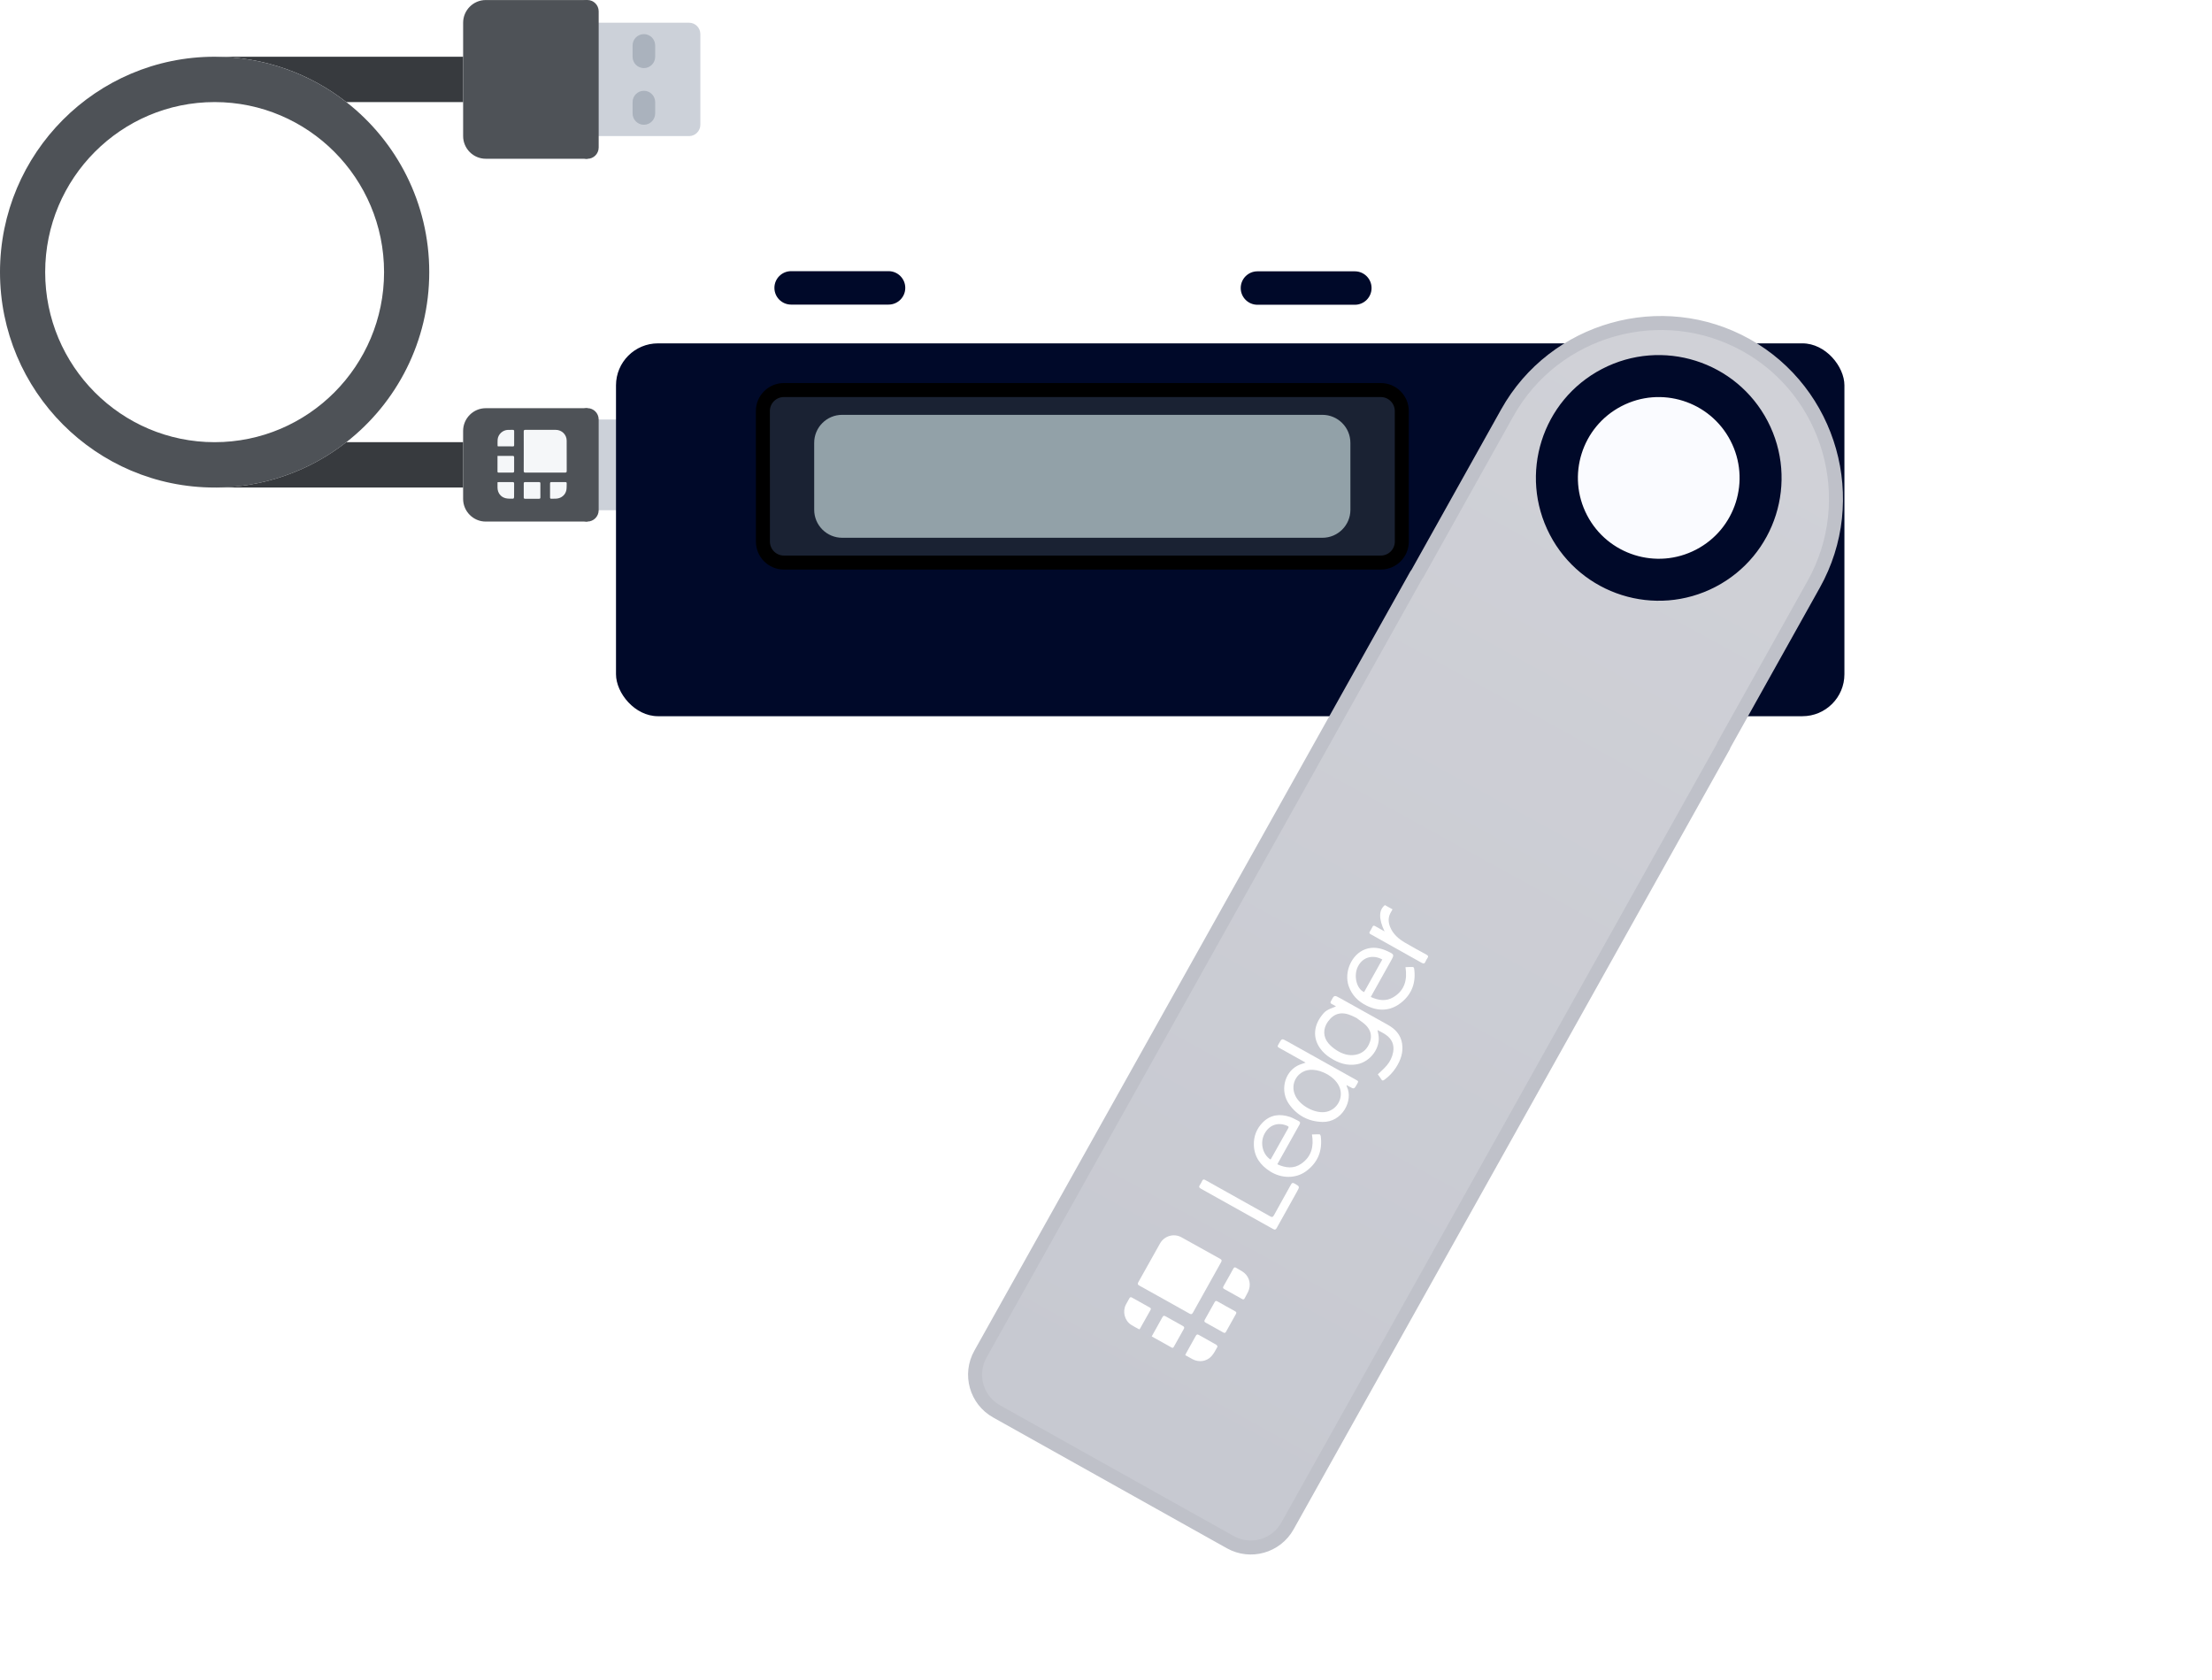 <svg xmlns="http://www.w3.org/2000/svg" width="158" height="120" fill="none" viewBox="0 0 158 120"><g clip-path="url(#clip0)"><path fill="#373A3E" d="M33.081 7.292L24.738 7.292C22.148 5.267 18.872 4.053 15.33 4.053L33.081 4.053L33.081 7.292Z"/><path fill="#4E5257" d="M24.738 31.589C22.14 33.622 18.88 34.829 15.33 34.829C6.866 34.829 -0 27.937 -0 19.441C-0 10.945 6.866 4.053 15.33 4.053C18.872 4.053 22.148 5.268 24.738 7.292C28.345 10.111 30.661 14.508 30.661 19.441C30.661 24.373 28.345 28.771 24.738 31.589ZM15.33 31.589C22.011 31.589 27.433 26.147 27.433 19.441C27.433 12.735 22.011 7.292 15.33 7.292C8.649 7.292 3.227 12.735 3.227 19.441C3.227 26.147 8.649 31.589 15.33 31.589Z"/><path fill="#373A3E" d="M15.33 34.828C18.881 34.828 22.14 33.622 24.738 31.589L33.081 31.589L33.081 34.828L15.33 34.828Z"/><path fill="#CCD1D9" d="M50.025 8.912C50.025 9.357 49.662 9.722 49.218 9.722L41.148 9.722C40.704 9.722 41.149 9.357 41.149 8.912L41.149 2.433C41.149 1.987 40.704 1.623 41.148 1.623L49.218 1.623C49.662 1.623 50.025 1.987 50.025 2.433L50.025 8.912Z"/><path fill="#4E5257" d="M41.956 11.341L34.695 11.341C33.807 11.341 33.081 10.613 33.081 9.722L33.081 7.292L33.081 4.052L33.081 1.623C33.081 0.732 33.807 0.003 34.695 0.003L41.956 0.003L41.956 1.623L41.956 9.722L41.956 11.341Z"/><path fill="#AAB2BD" d="M45.184 4.055L45.184 3.247C45.184 2.8 45.545 2.438 45.991 2.438C46.437 2.438 46.798 2.8 46.798 3.247L46.798 4.055C46.798 4.503 46.437 4.865 45.991 4.865C45.545 4.865 45.184 4.503 45.184 4.055Z"/><path fill="#4E5257" d="M41.149 10.536L41.149 0.81C41.149 0.363 41.51 0 41.956 0C42.402 0 42.763 0.363 42.763 0.81L42.763 10.536C42.763 10.983 42.402 11.346 41.956 11.346C41.51 11.346 41.149 10.984 41.149 10.536Z"/><path fill="#AAB2BD" d="M45.184 8.103L45.184 7.296C45.184 6.848 45.545 6.486 45.991 6.486C46.437 6.486 46.798 6.848 46.798 7.296L46.798 8.103C46.798 8.551 46.437 8.913 45.991 8.913C45.545 8.913 45.184 8.551 45.184 8.103Z"/><path fill="#CCD1D9" d="M41.147 30.781C41.147 30.335 41.51 29.971 41.954 29.971L49.217 29.971C49.66 29.971 50.023 30.335 50.023 30.781L50.023 35.64C50.023 36.086 49.66 36.45 49.217 36.45L41.953 36.45C41.509 36.45 41.146 36.086 41.146 35.64L41.146 30.781L41.147 30.781Z"/><path fill="#4E5257" d="M41.148 36.45L41.148 29.967C41.148 29.519 41.509 29.157 41.955 29.157C42.401 29.157 42.762 29.519 42.762 29.967L42.762 36.45C42.762 36.897 42.401 37.26 41.955 37.26C41.509 37.26 41.148 36.897 41.148 36.45Z"/><path fill="#AAB2BD" d="M45.182 32.402L45.182 31.595C45.182 31.147 45.543 30.785 45.989 30.785C46.435 30.785 46.796 31.147 46.796 31.595L46.796 32.402C46.796 32.85 46.435 33.212 45.989 33.212C45.543 33.212 45.182 32.85 45.182 32.402Z"/><path fill="#AAB2BD" d="M45.182 34.828L45.182 34.02C45.182 33.572 45.543 33.21 45.989 33.21C46.435 33.21 46.796 33.572 46.796 34.02L46.796 34.828C46.796 35.275 46.435 35.638 45.989 35.638C45.543 35.638 45.182 35.276 45.182 34.828Z"/><path fill="#4E5257" d="M41.955 37.26L34.694 37.26C33.806 37.26 33.08 36.532 33.08 35.641L33.08 34.831L33.08 31.591L33.08 30.781C33.08 29.89 33.806 29.161 34.694 29.161L41.955 29.161L41.955 29.971L41.955 36.45L41.955 37.26Z"/><path fill="#F5F7F9" d="M37.411 32.231C37.411 31.764 37.413 31.297 37.409 30.831C37.408 30.737 37.435 30.705 37.532 30.706C38.255 30.709 38.979 30.706 39.702 30.708C40.128 30.709 40.474 31.05 40.477 31.474C40.48 32.196 40.476 32.92 40.48 33.643C40.48 33.742 40.444 33.763 40.352 33.763C39.414 33.76 38.475 33.759 37.536 33.763C37.43 33.764 37.408 33.727 37.409 33.63C37.413 33.164 37.411 32.698 37.411 32.231Z"/><path fill="#F5F7F9" d="M38.598 35.034C38.598 35.198 38.595 35.362 38.599 35.527C38.6 35.598 38.581 35.631 38.502 35.631C38.171 35.628 37.841 35.628 37.51 35.631C37.435 35.631 37.41 35.606 37.41 35.531C37.413 35.202 37.413 34.873 37.41 34.544C37.409 34.462 37.44 34.439 37.519 34.439C37.845 34.442 38.172 34.442 38.499 34.439C38.575 34.439 38.6 34.467 38.599 34.54C38.595 34.704 38.598 34.869 38.598 35.034Z"/><path fill="#F5F7F9" d="M35.536 32.569C35.68 32.569 35.809 32.569 35.939 32.569C36.162 32.569 36.385 32.572 36.608 32.568C36.69 32.567 36.725 32.587 36.724 32.677C36.72 33.002 36.721 33.327 36.724 33.651C36.725 33.737 36.694 33.764 36.609 33.762C36.286 33.758 35.963 33.761 35.64 33.761C35.584 33.761 35.534 33.765 35.535 33.681C35.538 33.319 35.536 32.956 35.536 32.569Z"/><path fill="#F5F7F9" d="M35.536 34.451C35.578 34.446 35.605 34.441 35.631 34.44C35.957 34.44 36.284 34.442 36.611 34.438C36.696 34.438 36.725 34.467 36.724 34.552C36.72 34.877 36.724 35.201 36.72 35.526C36.719 35.561 36.681 35.624 36.661 35.624C36.482 35.622 36.297 35.635 36.124 35.594C35.765 35.512 35.54 35.206 35.537 34.84C35.535 34.714 35.536 34.587 35.536 34.451Z"/><path fill="#F5F7F9" d="M35.542 31.871C35.542 31.713 35.532 31.559 35.544 31.407C35.573 31.031 35.899 30.724 36.277 30.71C36.392 30.706 36.508 30.712 36.623 30.708C36.695 30.706 36.726 30.731 36.726 30.807C36.723 31.136 36.724 31.465 36.725 31.794C36.725 31.851 36.715 31.89 36.645 31.889C36.291 31.887 35.938 31.887 35.584 31.886C35.573 31.886 35.563 31.879 35.542 31.871Z"/><path fill="#F5F7F9" d="M39.886 34.44C40.047 34.44 40.209 34.443 40.37 34.438C40.448 34.437 40.484 34.46 40.479 34.542C40.469 34.698 40.484 34.858 40.455 35.01C40.388 35.356 40.096 35.598 39.742 35.621C39.623 35.629 39.504 35.625 39.385 35.63C39.316 35.632 39.288 35.606 39.289 35.536C39.291 35.204 39.291 34.871 39.289 34.539C39.288 34.465 39.316 34.437 39.391 34.438C39.555 34.442 39.721 34.44 39.886 34.44Z"/></g><path fill="#000929" d="M96.775 19.383H89.817C89.157 19.383 88.623 19.918 88.623 20.578C88.623 21.237 89.158 21.772 89.818 21.772H96.775C97.435 21.772 97.969 21.237 97.969 20.578C97.969 19.918 97.434 19.383 96.775 19.383Z"/><path fill="#000929" d="M63.468 19.371H56.51C55.85 19.371 55.315 19.906 55.315 20.565C55.315 21.225 55.85 21.76 56.51 21.76H63.468C64.128 21.76 64.663 21.225 64.662 20.565C64.662 19.906 64.127 19.371 63.468 19.371Z"/><g filter="url(#filter0_d)"><rect width="87.744" height="26.636" x="44" y="20.529" fill="#000929" rx="3"/></g><path fill="#1A2233" stroke="#000" d="M55.991 27.865H98.627C99.455 27.865 100.127 28.537 100.127 29.365L100.13 38.688C100.13 39.517 99.459 40.188 98.63 40.188H55.994C55.166 40.188 54.494 39.517 54.494 38.688L54.491 29.365C54.491 28.537 55.162 27.865 55.991 27.865Z"/><path fill="#92A1A8" d="M94.456 29.635H60.155C59.051 29.635 58.156 30.53 58.156 31.635L58.157 36.418C58.157 37.522 59.053 38.418 60.158 38.418H94.458C95.563 38.418 96.458 37.522 96.458 36.418L96.456 31.635C96.456 30.53 95.56 29.635 94.456 29.635Z"/><g filter="url(#filter1_d)"><path fill="url(#paint0_linear)" d="M124.734 22.661C118.711 19.295 111.028 21.463 107.664 27.486L101.22 39.019C101.218 39.022 101.213 39.024 101.209 39.021C101.205 39.018 101.2 39.019 101.198 39.023L70.029 94.742C69.221 96.188 69.737 98.016 71.182 98.825L87.877 108.169C89.323 108.979 91.152 108.462 91.961 107.015L123.112 51.299C123.114 51.295 123.113 51.29 123.109 51.287C123.105 51.284 123.104 51.279 123.106 51.274L129.55 39.742C132.927 33.712 130.751 26.03 124.734 22.661Z"/><path stroke="#BFC1C9" stroke-miterlimit="10" d="M124.734 22.661C118.711 19.295 111.028 21.463 107.664 27.486L101.22 39.019C101.218 39.022 101.213 39.024 101.209 39.021C101.205 39.018 101.2 39.019 101.198 39.023L70.029 94.742C69.221 96.188 69.737 98.016 71.182 98.825L87.877 108.169C89.323 108.979 91.152 108.462 91.961 107.015L123.112 51.299C123.114 51.295 123.113 51.29 123.109 51.287C123.105 51.284 123.104 51.279 123.106 51.274L129.55 39.742C132.927 33.712 130.751 26.03 124.734 22.661Z"/></g><path fill="#fff" d="M83.169 92.837C82.574 92.505 81.98 92.169 81.382 91.842C81.262 91.776 81.24 91.72 81.31 91.596C81.829 90.677 82.34 89.752 82.858 88.832C83.163 88.289 83.845 88.09 84.386 88.389C85.311 88.899 86.23 89.419 87.155 89.929C87.282 89.999 87.283 90.061 87.217 90.177C86.545 91.372 85.876 92.569 85.212 93.769C85.137 93.904 85.075 93.906 84.952 93.836C84.361 93.499 83.764 93.169 83.169 92.837Z"/><path fill="#fff" d="M98.394 73.585C98.416 73.695 98.437 73.803 98.458 73.911C98.636 74.839 97.898 75.859 96.916 76.033C96.225 76.156 95.611 75.946 95.038 75.581C94.744 75.394 94.486 75.167 94.283 74.876C93.756 74.121 93.849 73.273 94.404 72.553C94.673 72.203 94.775 72.152 95.43 71.893C95.312 71.827 95.215 71.768 95.114 71.718C95.022 71.672 95.017 71.62 95.063 71.531C95.3 71.072 95.298 71.071 95.748 71.323C96.876 71.952 98.002 72.582 99.13 73.211C99.663 73.509 100.051 73.921 100.149 74.548C100.247 75.174 100.052 75.737 99.719 76.256C99.499 76.598 99.224 76.892 98.891 77.133C98.787 77.209 98.726 77.218 98.656 77.095C98.585 76.971 98.492 76.858 98.416 76.751C98.641 76.53 98.871 76.333 99.064 76.105C99.294 75.832 99.449 75.511 99.512 75.155C99.603 74.637 99.421 74.226 98.999 73.93C98.808 73.793 98.59 73.694 98.394 73.585ZM96.901 72.726C96.896 72.733 96.907 72.72 96.901 72.726C96.791 72.672 96.681 72.615 96.569 72.565C95.844 72.24 95.289 72.376 94.854 72.979C94.487 73.49 94.496 74.088 94.909 74.557C95.069 74.74 95.265 74.898 95.469 75.029C95.883 75.293 96.338 75.446 96.839 75.35C97.36 75.249 97.687 74.915 97.857 74.423C98.016 73.964 97.887 73.565 97.559 73.237C97.365 73.041 97.117 72.902 96.901 72.726Z"/><path fill="#fff" d="M93.258 75.912C92.65 75.572 92.046 75.234 91.443 74.898C91.225 74.776 91.225 74.776 91.343 74.564C91.558 74.179 91.558 74.179 91.941 74.393C93.574 75.306 95.208 76.218 96.842 77.131C97.045 77.244 97.045 77.244 96.927 77.455C96.722 77.817 96.722 77.817 96.367 77.618C96.315 77.589 96.263 77.56 96.183 77.516C96.192 77.572 96.19 77.599 96.201 77.62C96.689 78.602 95.88 80.183 94.463 80.15C93.462 80.127 92.645 79.689 92.072 78.872C91.427 77.952 91.724 76.643 92.664 76.137C92.844 76.041 93.047 75.99 93.258 75.912ZM94.842 76.766C94.446 76.544 94.106 76.442 93.759 76.425C92.739 76.374 92.078 77.382 92.534 78.297C92.87 78.976 93.838 79.516 94.593 79.448C95.481 79.369 96.032 78.413 95.653 77.606C95.466 77.209 95.14 76.951 94.842 76.766Z"/><path fill="#fff" d="M91.236 83.174C91.84 83.447 92.415 83.507 92.957 83.128C93.675 82.626 93.857 81.907 93.711 81.046C93.898 81.04 94.079 81.03 94.258 81.036C94.288 81.037 94.332 81.115 94.338 81.16C94.473 82.201 94.137 83.055 93.284 83.676C92.552 84.21 91.533 84.198 90.721 83.682C90.035 83.245 89.591 82.651 89.562 81.81C89.54 81.187 89.754 80.635 90.19 80.191C90.748 79.622 91.425 79.553 92.146 79.794C92.356 79.864 92.548 79.985 92.75 80.08C92.884 80.142 92.888 80.222 92.817 80.347C92.323 81.223 91.835 82.101 91.344 82.979C91.312 83.037 91.28 83.094 91.236 83.174ZM90.742 82.831C90.76 82.818 90.772 82.813 90.777 82.804C91.192 82.065 91.606 81.325 92.022 80.587C92.068 80.504 92.037 80.47 91.961 80.436C91.303 80.136 90.662 80.355 90.321 80.997C89.988 81.626 90.174 82.453 90.742 82.831Z"/><path fill="#fff" d="M97.912 71.221C98.468 71.474 99.004 71.551 99.526 71.239C100.335 70.754 100.533 69.999 100.392 69.091C100.575 69.085 100.751 69.076 100.927 69.08C100.956 69.08 101.003 69.142 101.009 69.181C101.153 70.163 100.866 71.002 100.087 71.624C99.317 72.238 98.465 72.268 97.598 71.833C97.007 71.536 96.566 71.095 96.34 70.459C95.981 69.448 96.543 68.171 97.516 67.815C98.065 67.614 98.598 67.714 99.11 67.954C99.605 68.187 99.603 68.192 99.34 68.664C98.901 69.449 98.463 70.233 98.025 71.018C97.993 71.076 97.961 71.134 97.912 71.221ZM98.735 68.546C98.136 68.205 97.373 68.307 96.997 69.042C96.668 69.685 96.888 70.641 97.436 70.873C97.867 70.101 98.298 69.329 98.735 68.546Z"/><path fill="#fff" d="M88.427 85.606C89.188 86.031 89.951 86.453 90.709 86.884C90.851 86.965 90.916 86.964 91.002 86.806C91.398 86.075 91.813 85.354 92.212 84.624C92.284 84.493 92.342 84.479 92.468 84.552C92.843 84.767 92.845 84.763 92.636 85.138C92.156 85.996 91.675 86.853 91.201 87.714C91.129 87.845 91.073 87.876 90.932 87.797C89.217 86.833 87.5 85.874 85.78 84.919C85.641 84.842 85.622 84.773 85.708 84.647C85.769 84.56 85.821 84.465 85.864 84.368C85.92 84.242 85.989 84.24 86.1 84.303C86.874 84.741 87.651 85.173 88.427 85.606Z"/><path fill="#fff" d="M98.897 66.539C98.466 65.632 98.481 65.007 98.922 64.659C99.094 64.755 99.268 64.852 99.466 64.963C99.43 65.027 99.398 65.09 99.361 65.149C99.148 65.493 99.147 65.851 99.292 66.214C99.5 66.734 99.902 67.076 100.368 67.349C100.869 67.642 101.38 67.921 101.89 68.2C102.009 68.265 102.045 68.326 101.961 68.445C101.906 68.522 101.858 68.607 101.822 68.695C101.759 68.844 101.685 68.86 101.542 68.779C100.413 68.14 99.28 67.509 98.149 66.876C98.066 66.83 97.985 66.78 97.9 66.738C97.811 66.695 97.788 66.643 97.843 66.553C97.911 66.443 97.976 66.331 98.032 66.215C98.083 66.109 98.142 66.113 98.231 66.165C98.439 66.287 98.649 66.401 98.897 66.539Z"/><path fill="#fff" d="M87.588 93.322C87.798 93.439 88.005 93.559 88.218 93.672C88.31 93.721 88.338 93.769 88.281 93.869C88.042 94.289 87.807 94.71 87.575 95.134C87.522 95.23 87.471 95.244 87.376 95.19C86.959 94.952 86.539 94.717 86.118 94.487C86.013 94.43 86.005 94.374 86.061 94.274C86.298 93.86 86.53 93.442 86.76 93.024C86.813 92.926 86.867 92.915 86.96 92.969C87.166 93.09 87.378 93.205 87.588 93.322Z"/><path fill="#fff" d="M82.265 95.471C82.368 95.288 82.46 95.123 82.552 94.957C82.711 94.673 82.873 94.391 83.027 94.103C83.083 93.998 83.135 93.968 83.248 94.032C83.66 94.269 84.075 94.5 84.491 94.727C84.6 94.787 84.612 94.846 84.55 94.953C84.315 95.361 84.088 95.775 83.859 96.187C83.819 96.259 83.788 96.325 83.683 96.264C83.222 96.003 82.758 95.747 82.265 95.471Z"/><path fill="#fff" d="M84.663 96.811C84.688 96.754 84.699 96.717 84.717 96.684C84.949 96.267 85.185 95.852 85.413 95.433C85.473 95.323 85.53 95.307 85.638 95.369C86.05 95.605 86.467 95.831 86.878 96.068C86.922 96.094 86.975 96.187 86.961 96.212C86.83 96.44 86.714 96.685 86.54 96.877C86.179 97.276 85.629 97.344 85.159 97.088C84.998 96.999 84.838 96.909 84.663 96.811Z"/><path fill="#fff" d="M81.376 94.968C81.173 94.855 80.971 94.758 80.785 94.635C80.326 94.33 80.168 93.695 80.418 93.203C80.495 93.053 80.585 92.911 80.662 92.761C80.711 92.667 80.765 92.645 80.862 92.7C81.279 92.938 81.699 93.17 82.119 93.403C82.192 93.444 82.235 93.485 82.184 93.574C81.93 94.023 81.678 94.474 81.425 94.924C81.417 94.938 81.4 94.947 81.376 94.968Z"/><path fill="#fff" d="M87.748 91.256C87.863 91.05 87.981 90.846 88.091 90.638C88.144 90.537 88.199 90.508 88.3 90.573C88.492 90.696 88.707 90.791 88.879 90.936C89.273 91.269 89.374 91.814 89.151 92.281C89.077 92.438 88.987 92.587 88.908 92.743C88.862 92.832 88.809 92.849 88.72 92.799C88.297 92.56 87.874 92.322 87.448 92.088C87.353 92.036 87.338 91.981 87.393 91.887C87.515 91.68 87.63 91.467 87.748 91.256Z"/><path fill="#FAFBFF" stroke="#000929" stroke-miterlimit="10" stroke-width="3" d="M121.84 40.595C125.403 38.741 126.788 34.349 124.933 30.784C123.078 27.22 118.686 25.834 115.123 27.688C111.56 29.542 110.175 33.935 112.03 37.499C113.885 41.063 118.277 42.449 121.84 40.595Z"/><defs><filter id="filter0_d" width="95.744" height="34.636" x="40" y="20.529" color-interpolation-filters="sRGB" filterUnits="userSpaceOnUse"><feFlood flood-opacity="0" result="BackgroundImageFix"/><feColorMatrix in="SourceAlpha" result="hardAlpha" type="matrix" values="0 0 0 0 0 0 0 0 0 0 0 0 0 0 0 0 0 0 127 0"/><feOffset dy="4"/><feGaussianBlur stdDeviation="2"/><feColorMatrix type="matrix" values="0 0 0 0 0 0 0 0 0 0 0 0 0 0 0 0 0 0 0.25 0"/><feBlend in2="BackgroundImageFix" mode="normal" result="effect1_dropShadow"/><feBlend in="SourceGraphic" in2="effect1_dropShadow" mode="normal" result="shape"/></filter><filter id="filter1_d" width="111.321" height="103.085" x="45.687" y="16.033" color-interpolation-filters="sRGB" filterUnits="userSpaceOnUse"><feFlood flood-opacity="0" result="BackgroundImageFix"/><feColorMatrix in="SourceAlpha" result="hardAlpha" type="matrix" values="0 0 0 0 0 0 0 0 0 0 0 0 0 0 0 0 0 0 127 0"/><feOffset dy="2"/><feGaussianBlur stdDeviation="1"/><feColorMatrix type="matrix" values="0 0 0 0 0 0 0 0 0 0 0 0 0 0 0 0 0 0 0.25 0"/><feBlend in2="BackgroundImageFix" mode="normal" result="effect1_dropShadow"/><feBlend in="SourceGraphic" in2="effect1_dropShadow" mode="normal" result="shape"/></filter><linearGradient id="paint0_linear" x1="81.143" x2="122.728" y1="101.188" y2="25.5" gradientUnits="userSpaceOnUse"><stop stop-color="#C7C9D1"/><stop offset="1" stop-color="#D0D1D7"/></linearGradient><clipPath id="clip0"><rect width="37.26" height="50.025" fill="#fff" transform="translate(50.025) rotate(90)"/></clipPath></defs></svg>